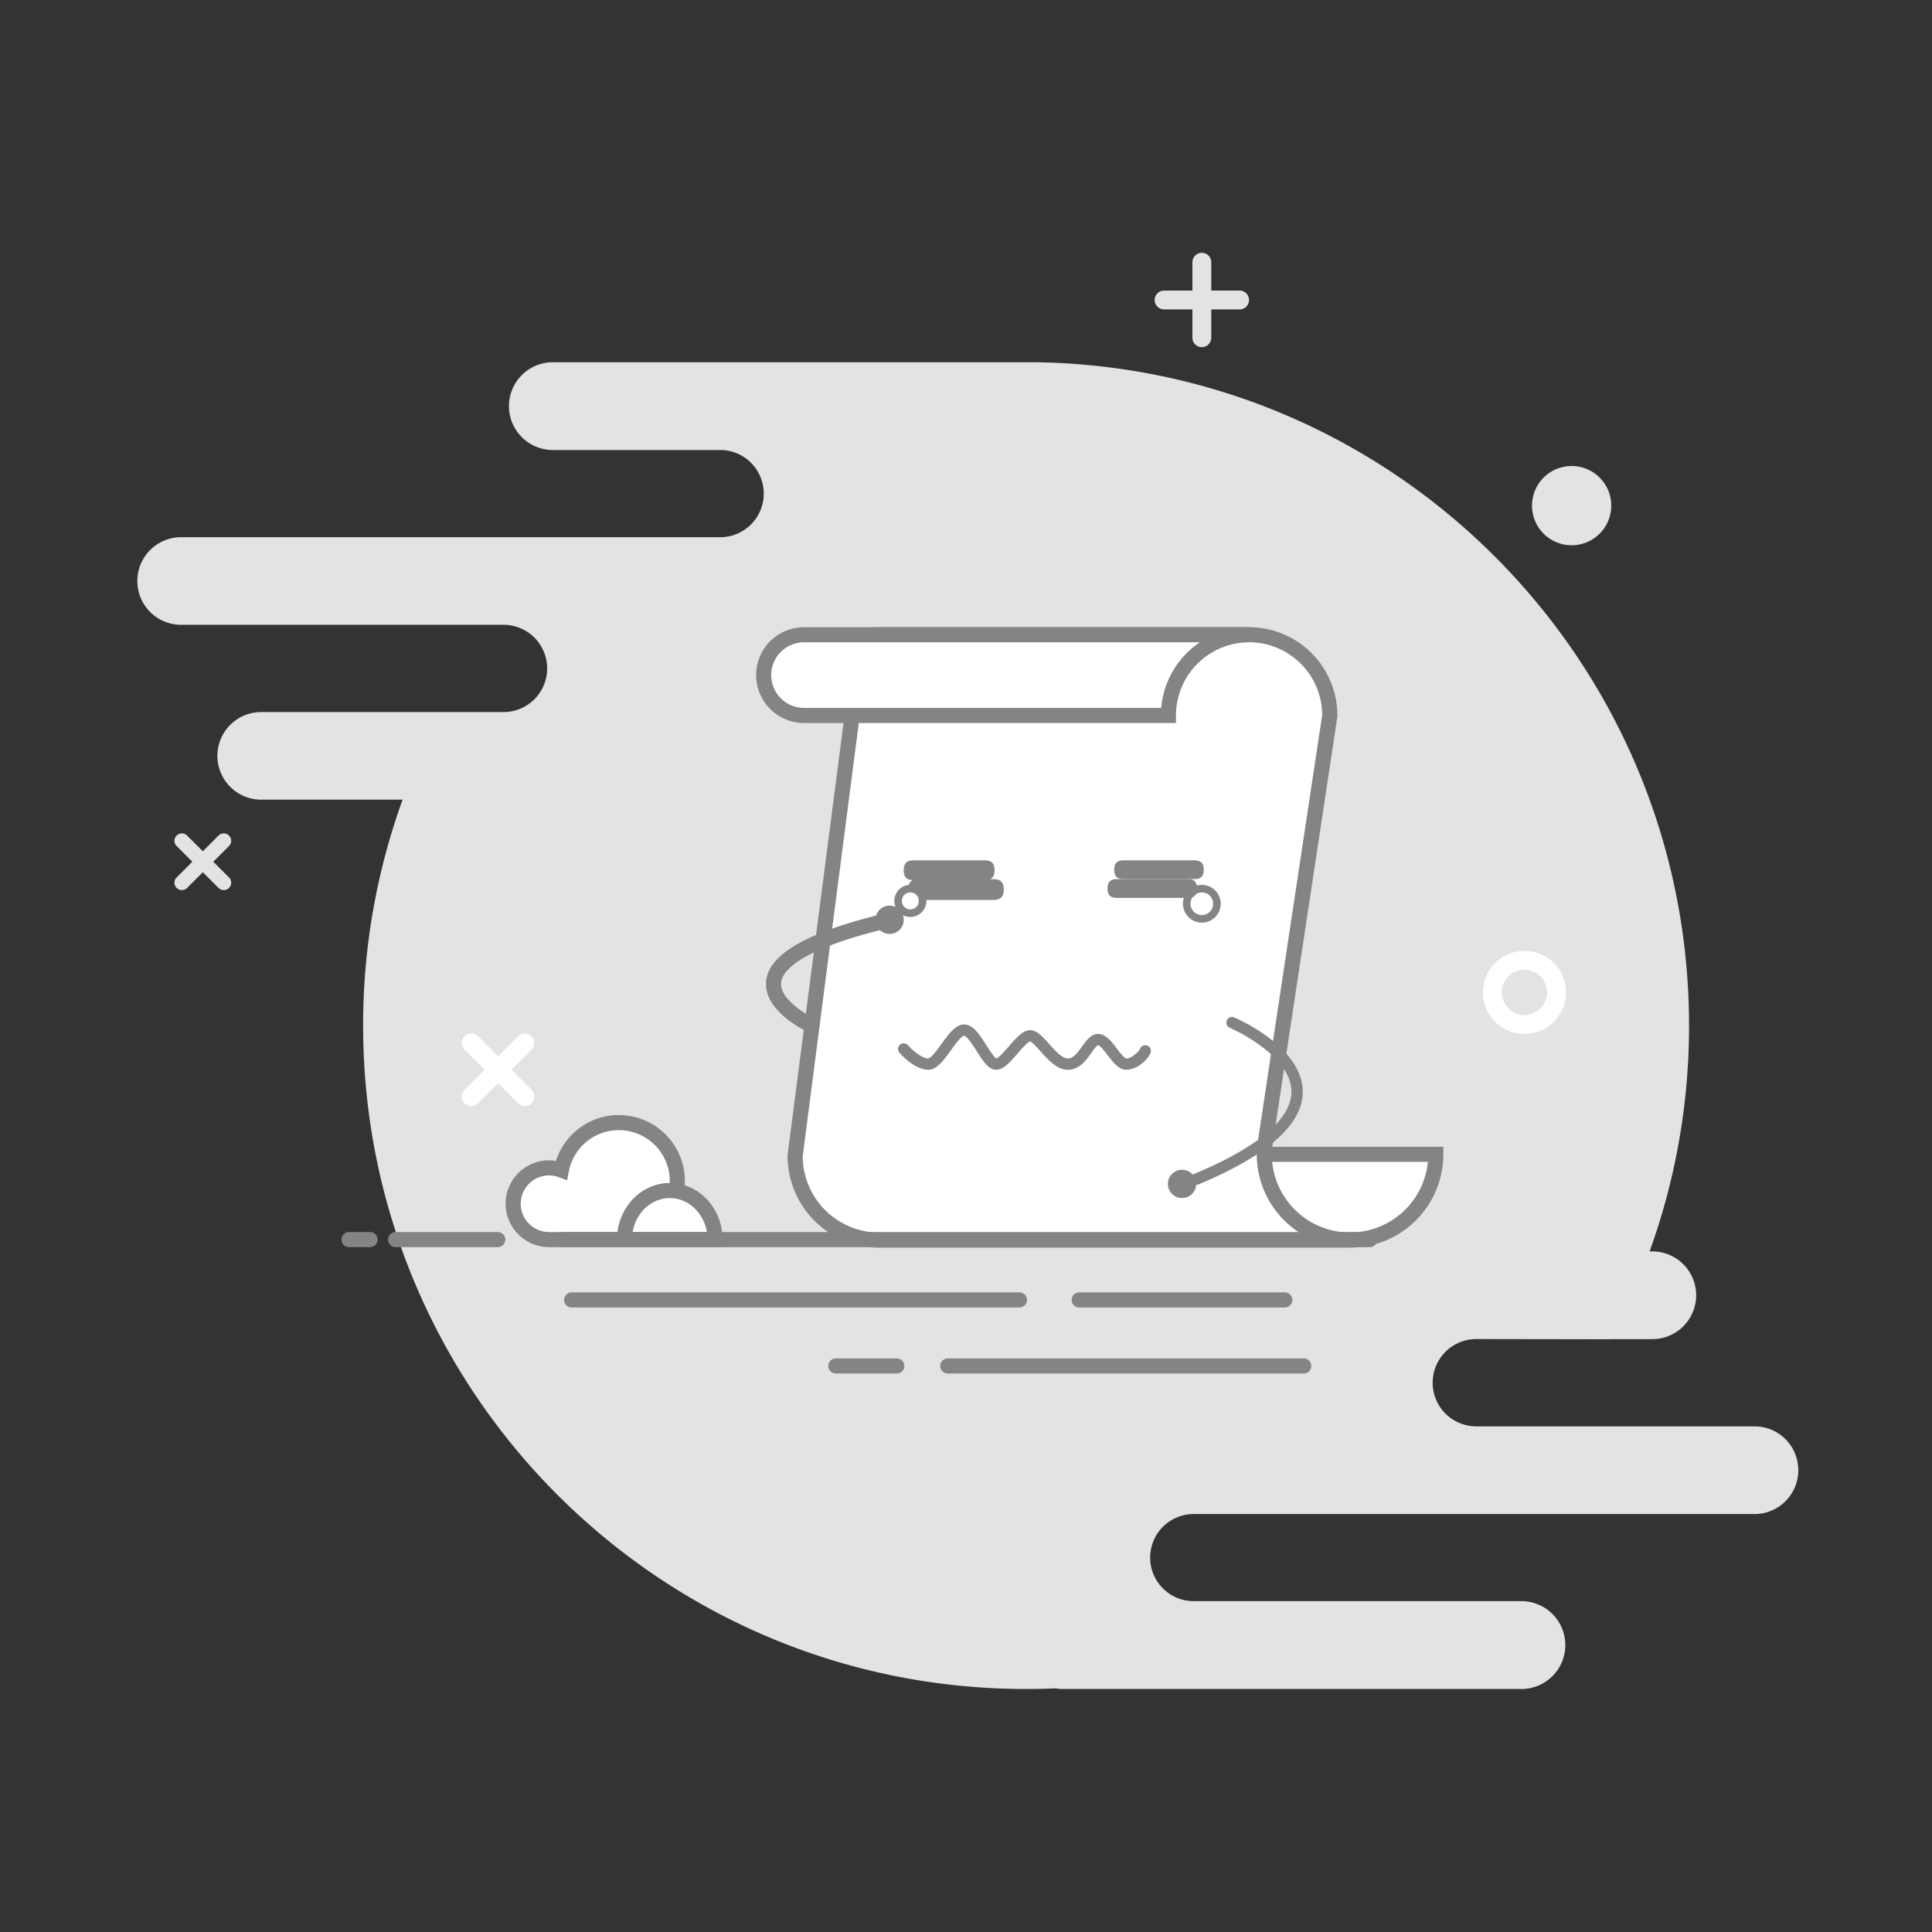 <svg t="1596964817545" class="icon" viewBox="0 0 1024 1024" version="1.1" xmlns="http://www.w3.org/2000/svg" p-id="1759" xmlns:xlink="http://www.w3.org/1999/xlink" width="528" height="528"><rect x="0" y="0" width="1024" height="1024" fill="#333333" stroke="none"/><defs><style type="text/css"></style></defs><path d="M929.94 756H782a23.14 23.14 0 0 1 0-46.27l71.5 0.11v-0.07h22.21A23.24 23.24 0 0 0 899 686.52a23.24 23.24 0 0 0-23.24-23.24h-1.44a351.06 351.06 0 0 0 20.91-119.68c0-192.44-154.52-348.78-346.23-351.6H293a23.24 23.24 0 0 0-23.24 23.24A23.24 23.24 0 0 0 293 238.51h88.7a23.11 23.11 0 0 1 23.11 23.11 23.11 23.11 0 0 1-23.11 23.11H96a23.21 23.21 0 0 0 0 46.43h170.86A23.11 23.11 0 0 1 290 354.3a23.11 23.11 0 0 1-23.11 23.11H138.44a23.21 23.21 0 0 0 0 46.43h74.94a351 351 0 0 0-20.92 119.76c0 194.19 157.32 351.6 351.39 351.6q7.8 0 15.52-0.34a23.41 23.41 0 0 0 4 0.34h243a23.28 23.28 0 0 0 23.28-23.28 23.28 23.28 0 0 0-23.28-23.28H632.69a23.08 23.08 0 1 1 0-46.17h297.25a23.19 23.19 0 0 0 23.19-23.19A23.19 23.19 0 0 0 929.94 756z" fill="#E3E3E3" p-id="1760"></path><path d="M670.09 609.48l34.76-230.27a42.78 42.78 0 0 0-42.78-42.78h-198.3a7.6 7.6 0 0 0-7.58 7.58l-34.75 268.64a44.76 44.76 0 0 0 44.63 44.63h246.8" fill="#FFFFFF" p-id="1761"></path><path d="M712.87 661.28H466.06a48.68 48.68 0 0 1-48.63-48.62v-0.51l34.77-268.43a11.59 11.59 0 0 1 11.57-11.29h198.3a46.83 46.83 0 0 1 46.78 46.78v0.6L674 610.08l-7.91-1.19 34.71-230a38.82 38.82 0 0 0-38.78-38.49H463.77a3.58 3.58 0 0 0-3.58 3.58v0.51l-34.75 268.42a40.67 40.67 0 0 0 40.62 40.37h246.81z" fill="#848484" p-id="1762"></path><path d="M761 611.82a45.45 45.45 0 0 1-90.91 0z" fill="#FFFFFF" p-id="1763"></path><path d="M715.55 661.28a49.51 49.51 0 0 1-49.45-49.45v-4H765v4a49.51 49.51 0 0 1-49.45 49.45z m-41.26-45.45a41.46 41.46 0 0 0 82.52 0z" fill="#848484" p-id="1764"></path><path d="M662.07 336.43H426.15a21.39 21.39 0 0 0 0 42.78h193.14a42.78 42.78 0 0 1 42.78-42.78z" fill="#FFFFFF" p-id="1765"></path><path d="M623.29 383.21H426.15a25.39 25.39 0 1 1 0-50.78h235.92v8a38.82 38.82 0 0 0-38.78 38.78z m-197.14-42.78a17.39 17.39 0 1 0 0 34.78h189.31a46.81 46.81 0 0 1 20.47-34.78z" fill="#848484" p-id="1766"></path><path d="M471.5 487.5m-7.5 0a7.5 7.5 0 1 0 15 0 7.5 7.5 0 1 0-15 0Z" fill="#848484" p-id="1767"></path><path d="M626.5 627.5m-7.5 0a7.5 7.5 0 1 0 15 0 7.5 7.5 0 1 0-15 0Z" fill="#848484" p-id="1768"></path><path d="M634 628a3 3 0 0 1-1.16-5.77c33.71-14 51.57-29.08 51.63-43.47 0.09-19.8-32.33-33.87-32.65-34a3 3 0 0 1 2.36-5.52c1.49 0.63 36.4 15.81 36.3 39.55-0.08 17.24-18.69 33.72-55.32 49a3 3 0 0 1-1.16 0.21z" fill="#848484" p-id="1769"></path><path d="M328 595a31 31 0 0 0-30.45 25.18A19 19 0 1 0 291 657h37a31 31 0 0 0 0-62z" fill="#FFFFFF" p-id="1770"></path><path d="M328 661h-37a23 23 0 0 1 0-46 22.49 22.49 0 0 1 3.67 0.3A35 35 0 1 1 328 661z m-37-38a15 15 0 0 0 0 30h37a27 27 0 1 0-26.52-32.07l-0.88 4.64-4.43-1.63A14.92 14.92 0 0 0 291 623z" fill="#848484" p-id="1771"></path><path d="M379 657c0-14.36-10.75-26-24-26s-24 11.64-24 26z" fill="#FFFFFF" p-id="1772"></path><path d="M383 661h-56v-4c0-16.54 12.56-30 28-30s28 13.46 28 30z m-47.67-8h39.34c-1.71-10.23-9.88-18-19.67-18s-18 7.77-19.67 18z" fill="#848484" p-id="1773"></path><path d="M726 661H298.83a4 4 0 0 1 0-8H726a4 4 0 0 1 0 8zM263.83 661h-54.16a4 4 0 0 1 0-8h54.17a4 4 0 1 1 0 8zM196.17 661H185a4 4 0 0 1 0-8h11.17a4 4 0 0 1 0 8zM681 693H572a4 4 0 0 1 0-8h109a4 4 0 0 1 0 8zM540.33 693H303a4 4 0 0 1 0-8h237.33a4 4 0 0 1 0 8zM691 728H502.33a4 4 0 1 1 0-8H691a4 4 0 0 1 0 8zM475.33 728H443a4 4 0 0 1 0-8h32.33a4 4 0 1 1 0 8z" fill="#848484" p-id="1774"></path><path d="M657 154h-15v-15a5 5 0 0 0-10 0v15h-15a5 5 0 0 0 0 10h15v15a5 5 0 0 0 10 0v-15h15a5 5 0 0 0 0-10zM121.38 465.07l-8.33-8.33 8.33-8.33a3.92 3.92 0 1 0-5.55-5.55l-8.33 8.33-8.33-8.33a3.92 3.92 0 0 0-5.55 5.55l8.33 8.33-8.33 8.33a3.92 3.92 0 0 0 5.55 5.55l8.33-8.33 8.33 8.33a3.92 3.92 0 0 0 5.55-5.55z" fill="#E3E3E3" p-id="1775"></path><path d="M274.61 549.32L264 559.93l-10.61-10.61a5 5 0 1 0-7.07 7.07L256.93 567l-10.61 10.61a5 5 0 1 0 7.07 7.07L264 574.07l10.61 10.61a5 5 0 1 0 7.07-7.07L271.07 567l10.61-10.61a5 5 0 1 0-7.07-7.07z" fill="#FFFFFF" p-id="1776"></path><path d="M833 268m-21 0a21 21 0 1 0 42 0 21 21 0 1 0-42 0Z" fill="#E3E3E3" p-id="1777"></path><path d="M808 548a22 22 0 1 1 22-22 22 22 0 0 1-22 22z m0-34a12 12 0 1 0 12 12 12 12 0 0 0-12-12z" fill="#FFFFFF" p-id="1778"></path><path d="M479 456m4.99 0l38.14 0q4.99 0 4.99 4.99l0 0.52q0 4.99-4.99 4.99l-38.14 0q-4.99 0-4.99-4.99l0-0.52q0-4.99 4.99-4.99Z" fill="#848484" p-id="1779"></path><path d="M590.56 456m4.73 0l37.98 0q4.73 0 4.73 4.73l0 0.49q0 4.73-4.73 4.73l-37.98 0q-4.73 0-4.73-4.73l0-0.49q0-4.73 4.73-4.73Z" fill="#848484" p-id="1780"></path><path d="M481.34 465.95m5.26 0l40.14 0q5.26 0 5.26 5.26l0 0.53q0 5.26-5.26 5.26l-40.14 0q-5.26 0-5.26-5.26l0-0.53q0-5.26 5.26-5.26Z" fill="#848484" p-id="1781"></path><path d="M587 465.95m4.73 0l37.98 0q4.73 0 4.73 4.73l0 0.49q0 4.73-4.73 4.73l-37.98 0q-4.73 0-4.73-4.73l0-0.49q0-4.73 4.73-4.73Z" fill="#848484" p-id="1782"></path><path d="M597 567c-4 0-7-3.9-9.88-7.67-1.41-1.83-4-5.25-5.13-5.33-0.76 0.14-2.55 2.63-3.61 4.11-2.84 4-6.37 8.89-12.38 8.89-5.82 0-10.45-5.22-14.54-9.82-1.77-2-4.44-5-5.51-5.19-1.26 0.21-4.79 4.28-6.68 6.47-4 4.58-7.4 8.54-11.27 8.54-4 0-6.92-4.53-10.26-9.77-1.57-2.46-5.25-8.23-6.74-8.23s-5.25 5.24-7.07 7.76C500.13 562 496.53 567 492 567c-7.15 0-14.45-8.1-15.26-9a3 3 0 0 1 4.51-4c2.37 2.7 7.38 7 10.74 7 1.47 0 5.25-5.24 7.07-7.76C502.87 548 506.47 543 511 543c4.78 0 8.19 5.34 11.8 11 1.53 2.39 4.05 6.36 5.3 7 1.37-0.37 4.79-4.31 6.64-6.45 4-4.58 7.4-8.54 11.27-8.54 3.56 0 6.52 3.34 9.95 7.2 3.09 3.48 6.93 7.8 10.05 7.8 2.93 0 5.26-3.25 7.51-6.38S578.25 548 582 548c4 0 7 3.9 9.88 7.67 1.41 1.83 4 5.25 5.13 5.33 2.87 0 6.37-3.57 7.1-4.78a3 3 0 0 1 5.9 0.78c-0.01 3.06-6.67 10-13.01 10z m7-10zM637 489a10 10 0 1 1 10-10 10 10 0 0 1-10 10z m0-16a6 6 0 1 0 6 6 6 6 0 0 0-6-6z" fill="#848484" p-id="1783"></path><path d="M476 471m6.5 0l0 0q6.5 0 6.5 6.5l0 0q0 6.5-6.5 6.5l0 0q-6.5 0-6.5-6.5l0 0q0-6.5 6.5-6.5Z" fill="#FFFFFF" p-id="1784"></path><path d="M482.5 486a8.5 8.5 0 1 1 8.5-8.5 8.51 8.51 0 0 1-8.5 8.5z m0-13a4.5 4.5 0 1 0 4.5 4.5 4.5 4.5 0 0 0-4.5-4.5zM430.37 547.6a4 4 0 0 1-1.67-0.37c-2.47-1.14-24.1-11.55-22.65-27.13 1.3-13.94 20.59-25.39 59-35a4 4 0 1 1 1.94 7.76c-44.85 11.21-52.43 22.34-53 28-0.79 8.48 13.1 16.85 18 19.12a4 4 0 0 1-1.67 7.63z" fill="#848484" p-id="1785"></path></svg>